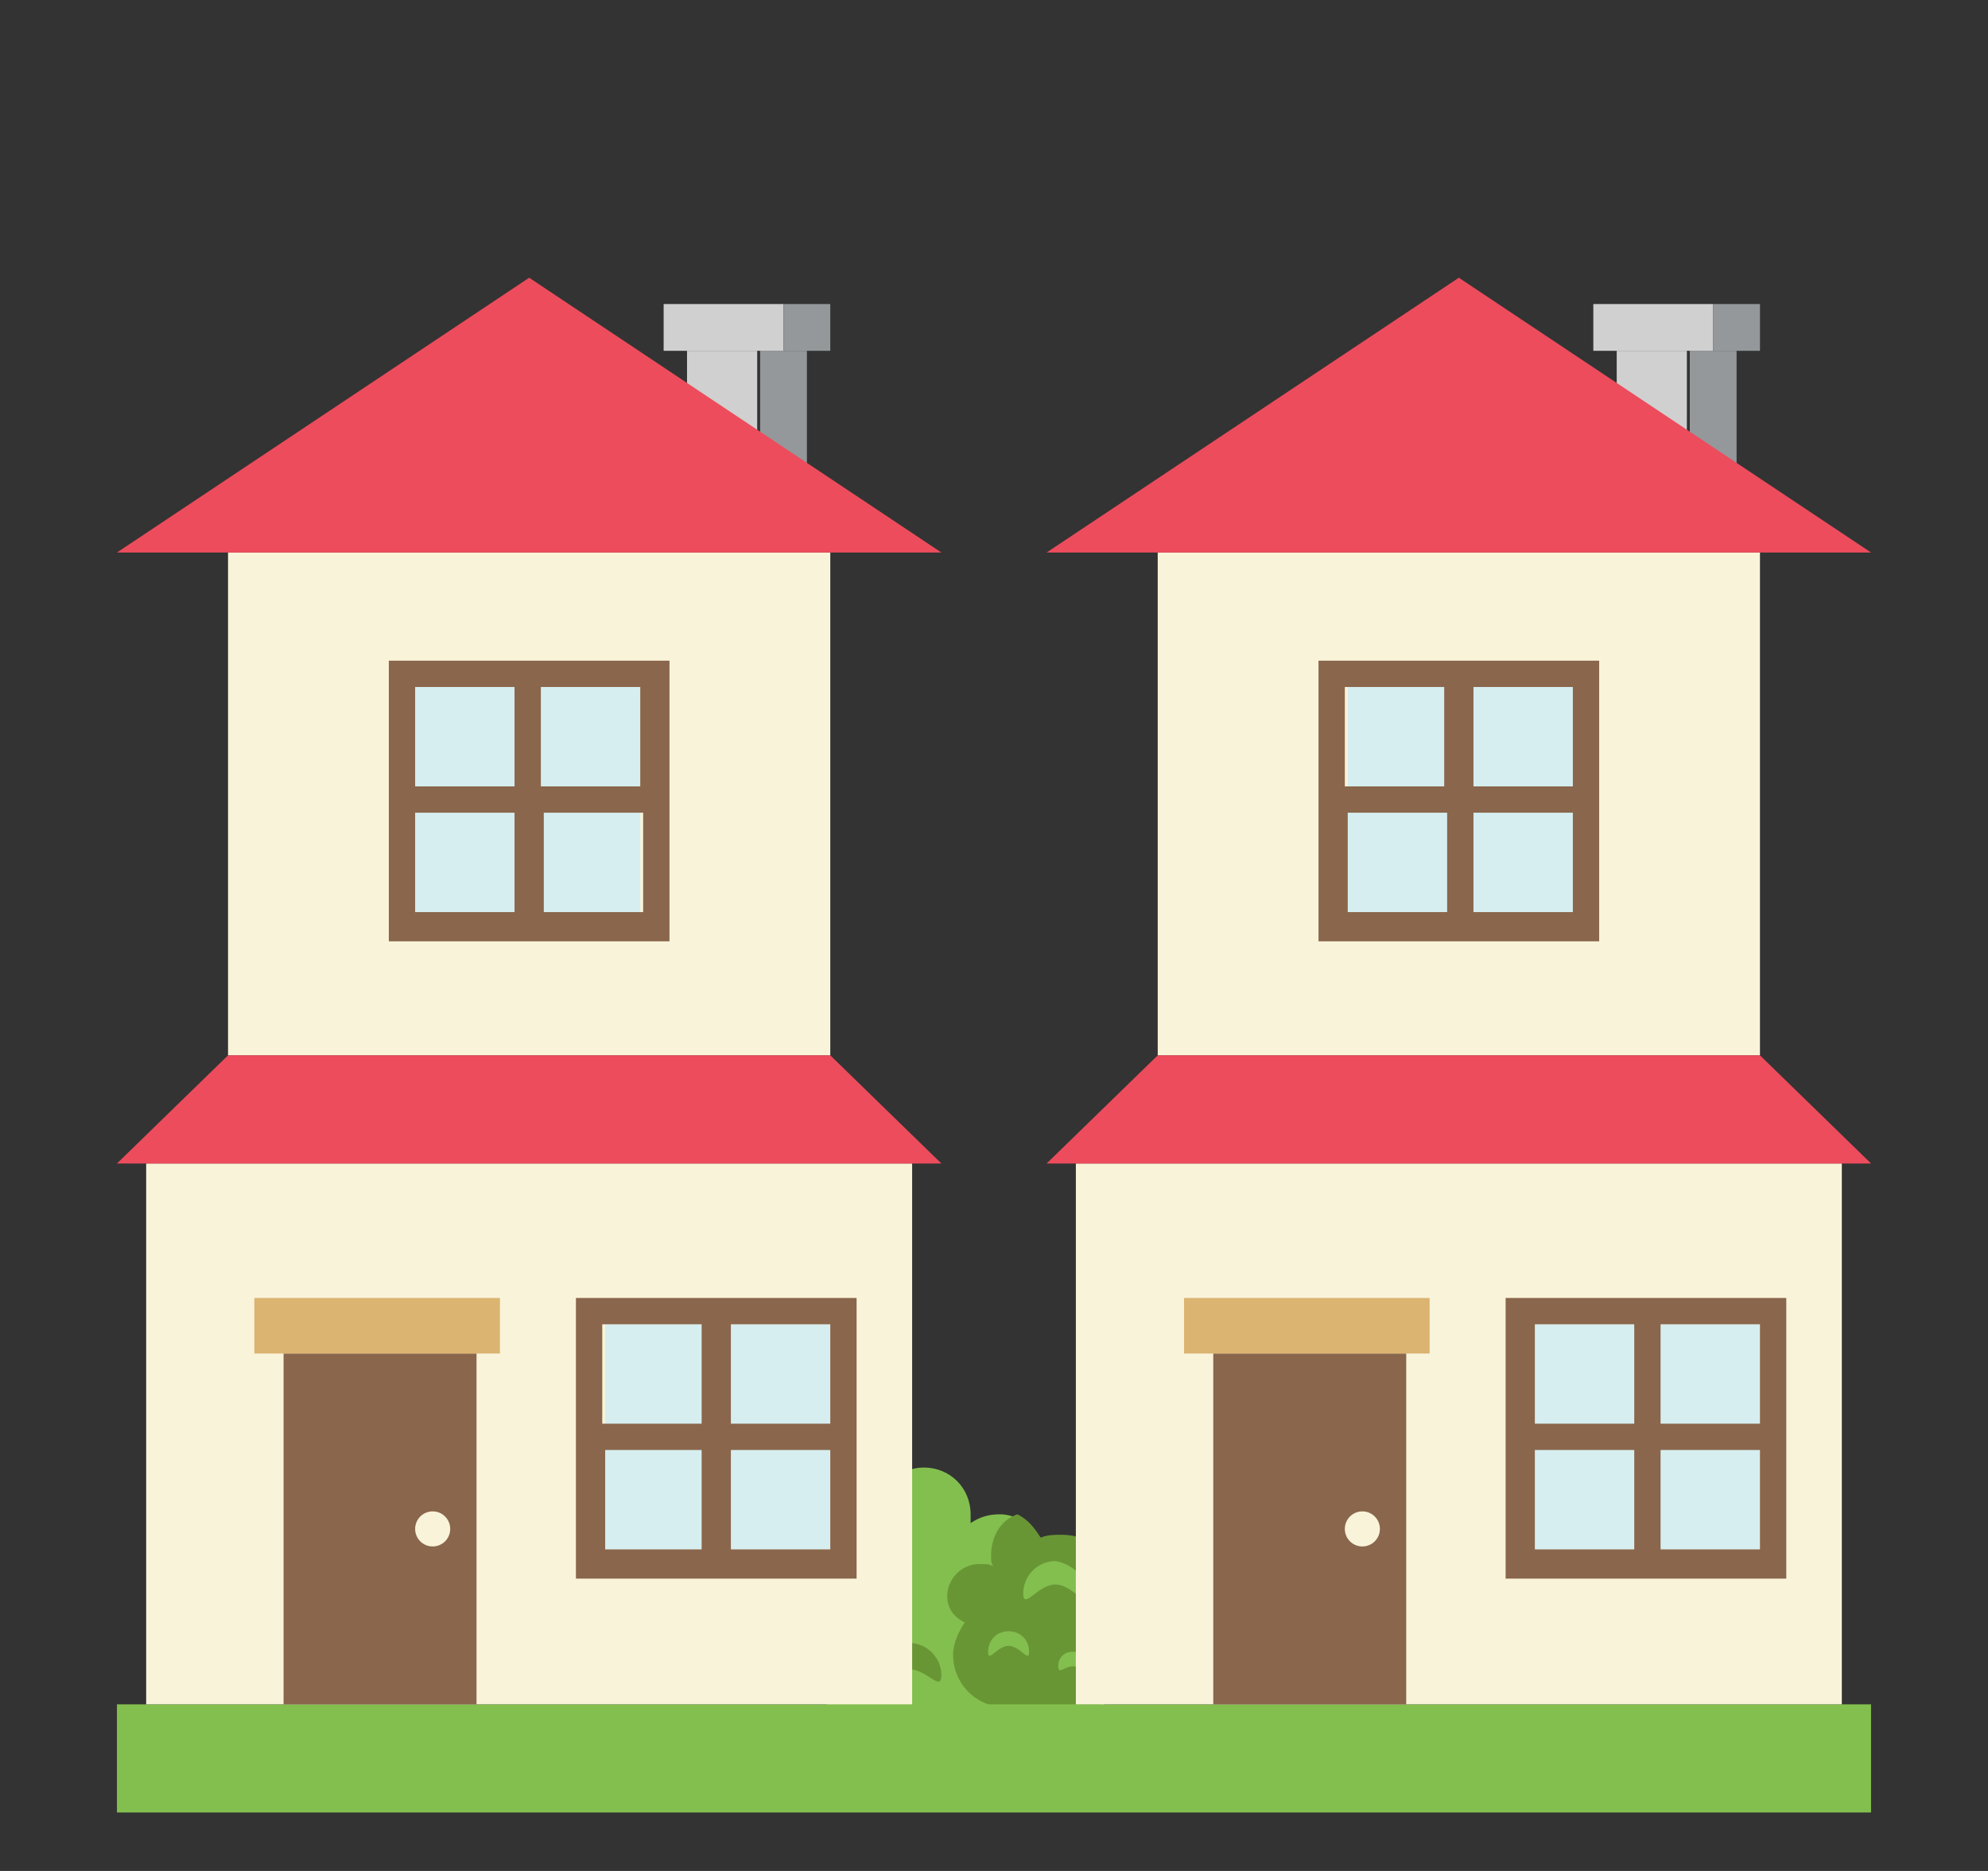 <svg width="17" height="16" viewBox="0 0 17 16" fill="none" xmlns="http://www.w3.org/2000/svg">
<rect x="0" y="0" width="17" height="16" fill="#333333" stroke="none"/>
<path d="M9.6 13.675C9.6 13.375 9.375 13.15 9.075 13.15C9.025 13.15 8.95 13.15 8.9 13.175C8.825 13.05 8.7 12.95 8.55 12.95C8.45 12.95 8.375 12.975 8.3 13.025V12.95C8.3 12.725 8.125 12.55 7.9 12.55C7.7 12.55 7.55 12.7 7.525 12.875C7.475 12.825 7.425 12.825 7.35 12.825C7.2 12.825 7.075 12.95 7.075 13.1V14.675H9.175C9.4 14.675 9.575 14.5 9.575 14.275C9.575 14.175 9.525 14.075 9.475 14C9.55 13.9 9.6 13.775 9.6 13.675Z" fill="#83BF4F"/>
<path d="M9.6 14.25C9.6 14.15 9.55 14.05 9.5 13.975C9.575 13.875 9.6 13.775 9.6 13.65C9.6 13.35 9.375 13.125 9.075 13.125C9.025 13.125 8.95 13.125 8.9 13.15C8.85 13.075 8.8 13 8.7 12.95C8.55 13 8.475 13.15 8.475 13.3C8.475 13.35 8.475 13.375 8.5 13.4C8.475 13.375 8.425 13.375 8.375 13.375C8.225 13.375 8.1 13.5 8.1 13.65C8.1 13.75 8.15 13.825 8.25 13.875C8.2 13.95 8.15 14.05 8.15 14.15C8.15 14.4 8.35 14.6 8.6 14.6H9.2C9.425 14.65 9.6 14.475 9.6 14.25ZM8.05 14.325C8.05 14.475 7.925 14.275 7.775 14.275C7.625 14.275 7.5 14.475 7.5 14.325C7.5 14.175 7.625 14.05 7.775 14.05C7.925 14.05 8.05 14.175 8.05 14.325ZM7.475 13.875C7.475 13.95 7.425 13.875 7.35 13.875C7.275 13.875 7.225 13.95 7.225 13.875C7.225 13.8 7.275 13.75 7.35 13.75C7.4 13.725 7.475 13.8 7.475 13.875Z" fill="#699635"/>
<path d="M7.7 13.475C7.7 13.55 7.65 13.45 7.575 13.45C7.5 13.45 7.45 13.55 7.45 13.475C7.45 13.4 7.5 13.35 7.575 13.35C7.65 13.35 7.7 13.4 7.7 13.475ZM8.8 14.125C8.8 14.225 8.725 14.075 8.625 14.075C8.525 14.075 8.45 14.225 8.45 14.125C8.45 14.025 8.525 13.95 8.625 13.95C8.725 13.95 8.8 14.025 8.8 14.125ZM9.3 13.625C9.3 13.775 9.175 13.55 9.025 13.55C8.875 13.55 8.75 13.775 8.75 13.625C8.75 13.475 8.875 13.35 9.025 13.35C9.175 13.375 9.3 13.5 9.3 13.625ZM9.3 14.25C9.3 14.325 9.25 14.25 9.175 14.25C9.1 14.25 9.05 14.325 9.05 14.25C9.05 14.175 9.1 14.125 9.175 14.125C9.25 14.125 9.3 14.175 9.3 14.25ZM8.125 13.2C8.125 13.3 8.05 13.15 7.95 13.15C7.85 13.15 7.775 13.3 7.775 13.2C7.775 13.1 7.85 13.025 7.95 13.025C8.05 13.025 8.125 13.1 8.125 13.2ZM1 14.575H16V15.5H1V14.575Z" fill="#83BF4F"/>
<path d="M13.825 3H14.425V4.15H13.825V3Z" fill="#D0D0D0"/>
<path d="M14.45 3H14.85V4.15H14.45V3Z" fill="#94989B"/>
<path d="M13.625 2.6H14.65V3H13.625V2.6Z" fill="#D0D0D0"/>
<path d="M14.65 2.6H15.05V3H14.65V2.6Z" fill="#94989B"/>
<path d="M9.2 9.95H15.75V14.575H9.2V9.95ZM9.9 4.725H15.05V9.025H9.9V4.725Z" fill="#F9F3D9"/>
<path d="M16 9.95H8.95L9.9 9.025H15.05L16 9.95Z" fill="#ED4C5C"/>
<path d="M10.375 11.575H12.025V14.575H10.375V11.575Z" fill="#89664C"/>
<path d="M10.125 11.1H12.225V11.575H10.125V11.1Z" fill="#DBB471"/>
<path d="M11.65 13.225C11.733 13.225 11.8 13.158 11.8 13.075C11.8 12.992 11.733 12.925 11.65 12.925C11.567 12.925 11.5 12.992 11.5 13.075C11.5 13.158 11.567 13.225 11.65 13.225Z" fill="#F9F3D9"/>
<path d="M12.475 2.375L8.95 4.725H16L12.475 2.375Z" fill="#ED4C5C"/>
<path d="M13.125 11.325H15.05V13.25H13.125V11.325Z" fill="#D6EEF0"/>
<path d="M12.875 11.1V13.5H15.275V11.1H12.875ZM15.05 11.325V12.175H14.2V11.325H15.05ZM13.975 11.325V12.175H13.125V11.325H13.975ZM13.125 13.25V12.4H13.975V13.25H13.125ZM14.2 13.25V12.4H15.05V13.25H14.2Z" fill="#89664C"/>
<path d="M11.525 5.875H13.45V7.8H11.525V5.875Z" fill="#D6EEF0"/>
<path d="M11.275 5.65V8.05H13.675V5.65H11.275ZM13.45 5.875V6.725H12.6V5.875H13.45ZM12.35 5.875V6.725H11.5V5.875H12.35ZM11.525 7.8V6.95H12.375V7.8H11.525ZM12.6 7.8V6.95H13.45V7.8H12.6Z" fill="#89664C"/>
<path d="M5.875 3H6.475V4.15H5.875V3Z" fill="#D0D0D0"/>
<path d="M6.5 3H6.9V4.15H6.5V3Z" fill="#94989B"/>
<path d="M5.675 2.6H6.7V3H5.675V2.6Z" fill="#D0D0D0"/>
<path d="M6.7 2.6H7.1V3H6.7V2.6Z" fill="#94989B"/>
<path d="M1.25 9.95H7.8V14.575H1.25V9.95ZM1.95 4.725H7.1V9.025H1.95V4.725Z" fill="#F9F3D9"/>
<path d="M2.425 11.575H4.075V14.575H2.425V11.575Z" fill="#89664C"/>
<path d="M2.175 11.1H4.275V11.575H2.175V11.1Z" fill="#DBB471"/>
<path d="M3.7 13.225C3.783 13.225 3.85 13.158 3.85 13.075C3.85 12.992 3.783 12.925 3.7 12.925C3.617 12.925 3.55 12.992 3.55 13.075C3.55 13.158 3.617 13.225 3.7 13.225Z" fill="#F9F3D9"/>
<path d="M4.525 2.375L1 4.725H8.05L4.525 2.375Z" fill="#ED4C5C"/>
<path d="M3.55 5.875H5.475V7.8H3.55V5.875Z" fill="#D6EEF0"/>
<path d="M3.325 5.65V8.05H5.725V5.65H3.325ZM5.475 5.875V6.725H4.625V5.875H5.475ZM4.4 5.875V6.725H3.55V5.875H4.4ZM3.55 7.8V6.95H4.4V7.8H3.55ZM4.65 7.8V6.95H5.5V7.8H4.65Z" fill="#89664C"/>
<path d="M5.175 11.325H7.1V13.25H5.175V11.325Z" fill="#D6EEF0"/>
<path d="M4.925 11.1V13.5H7.325V11.1H4.925ZM7.1 11.325V12.175H6.25V11.325H7.1ZM6 11.325V12.175H5.15V11.325H6ZM5.175 13.25V12.4H6V13.25H5.175ZM6.25 13.25V12.4H7.1V13.25H6.25Z" fill="#89664C"/>
<path d="M8.05 9.95H1L1.95 9.025H7.1L8.05 9.95Z" fill="#ED4C5C"/>
</svg>
